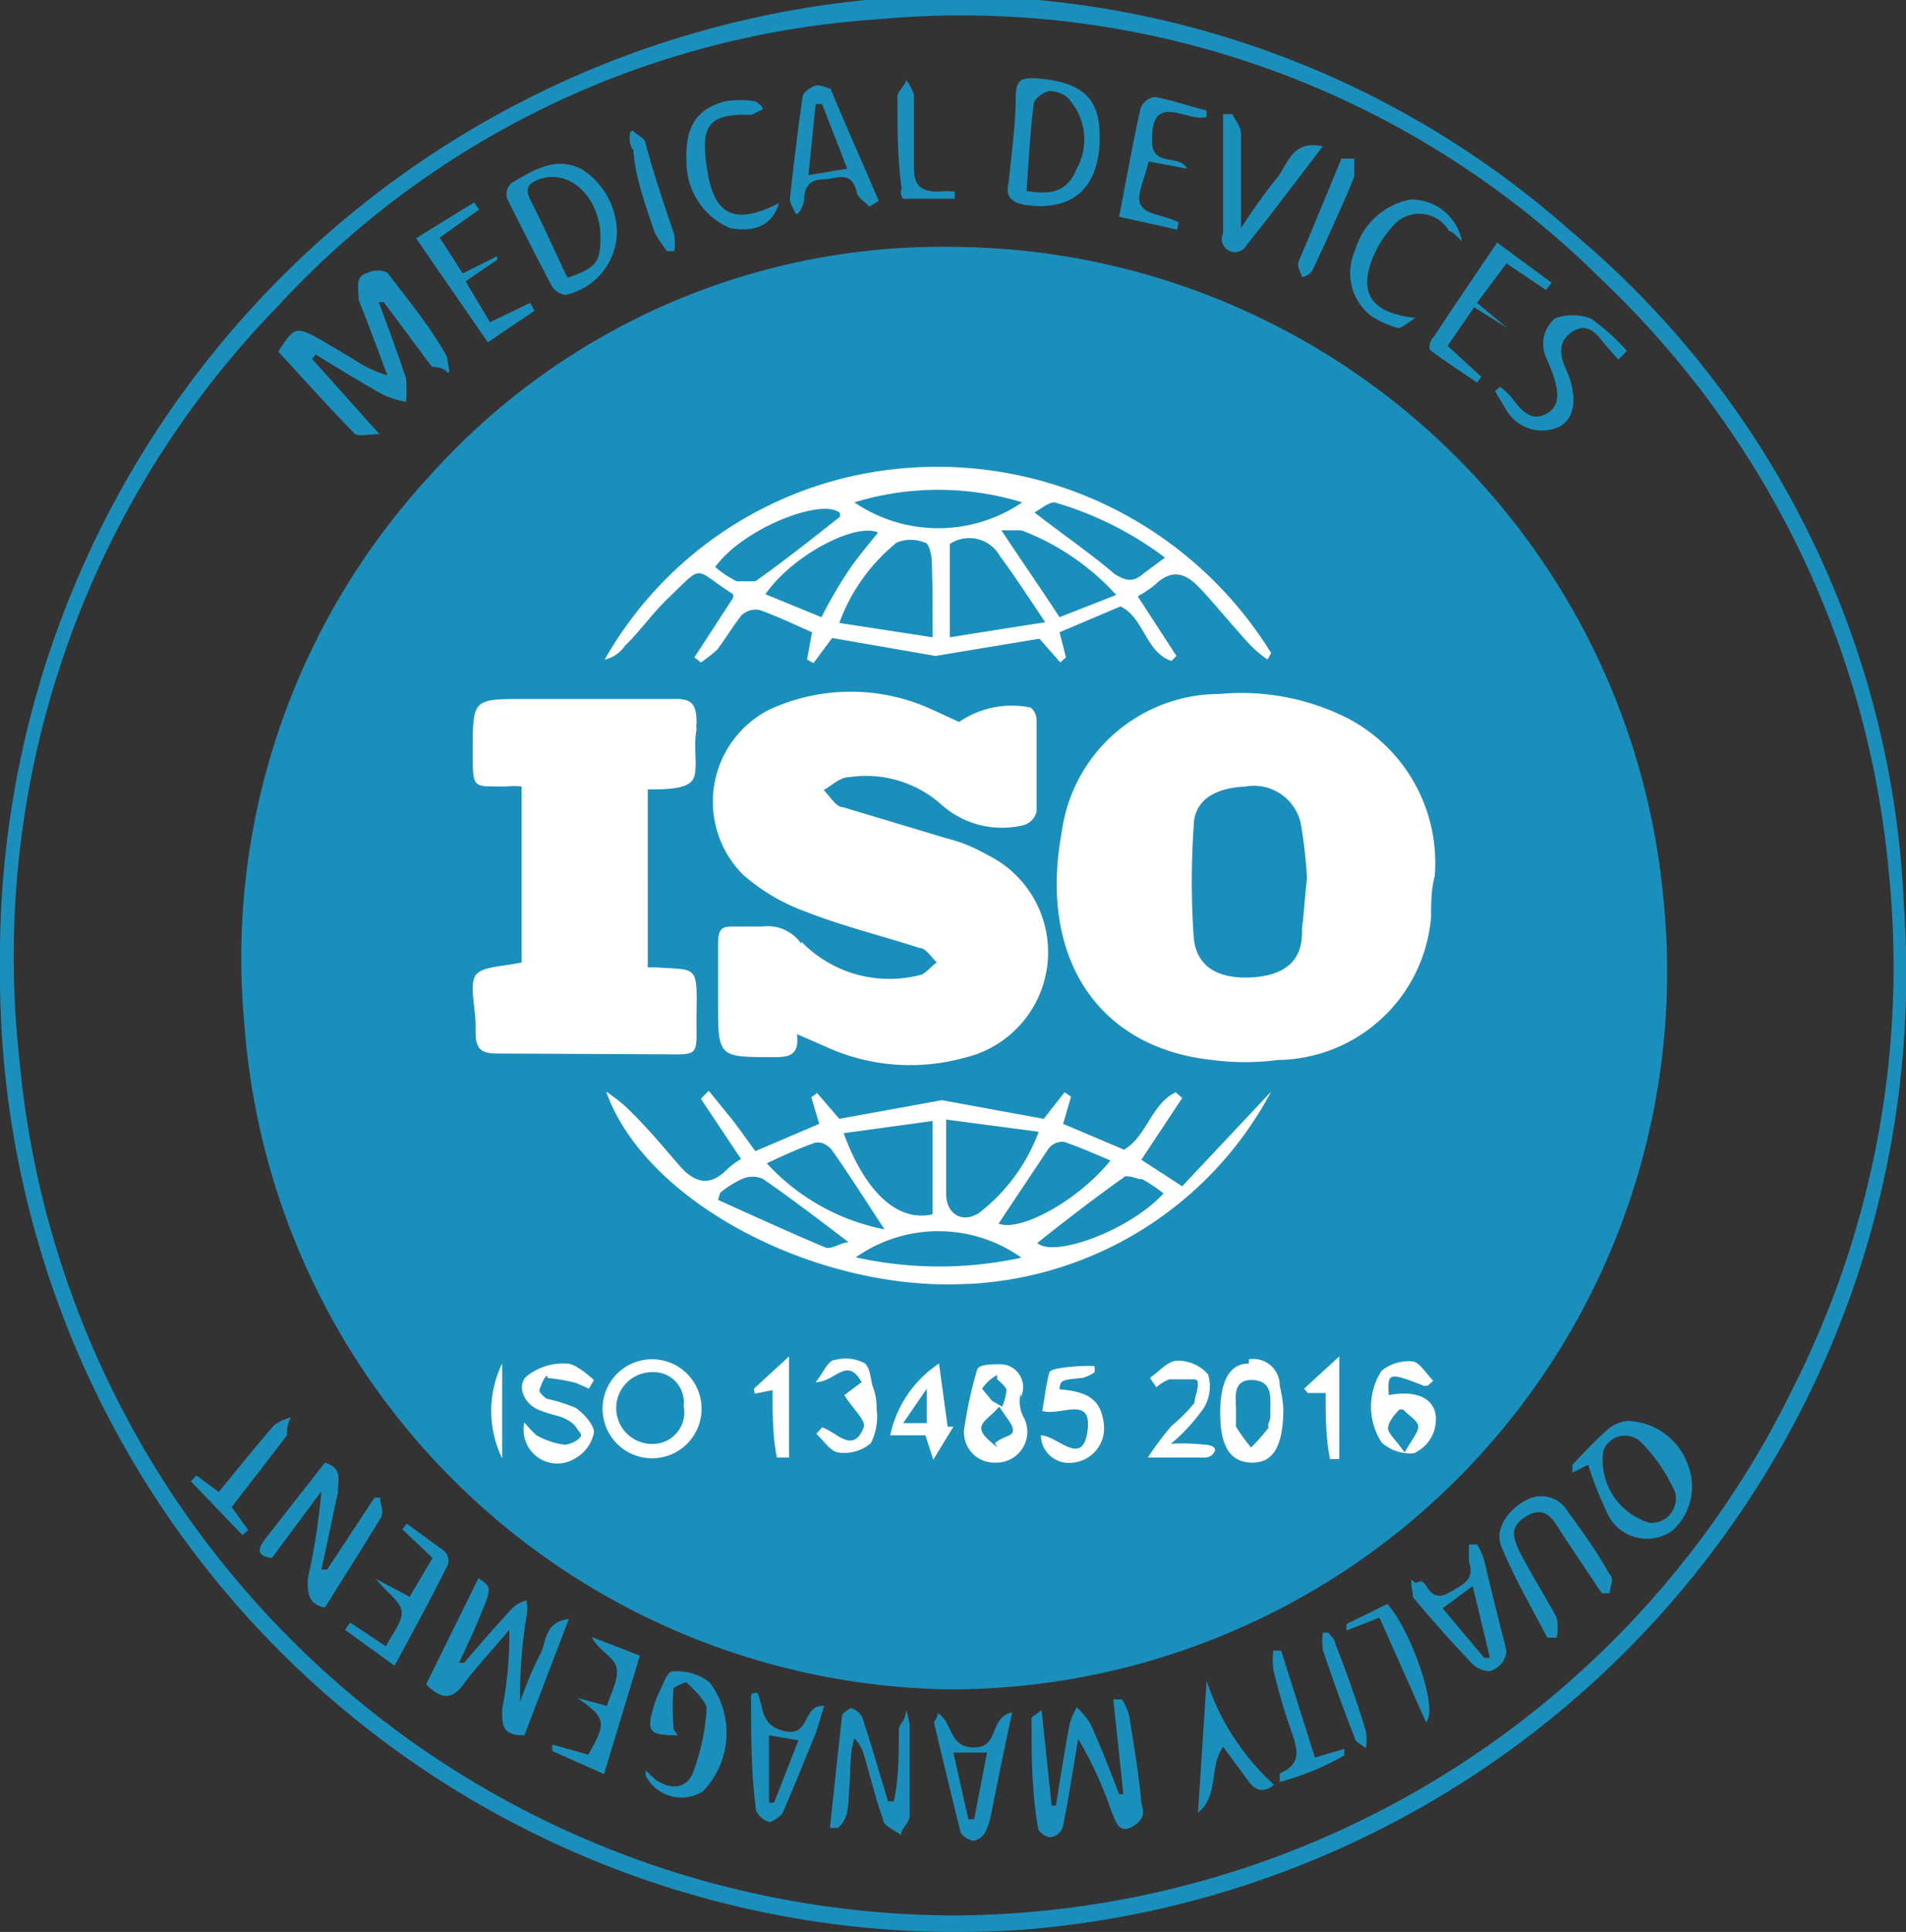<svg xmlns="http://www.w3.org/2000/svg" viewBox="0 0 26.57 26.92"><rect x="0" y="0" width="26.57" height="26.92" fill="#333333" stroke="none"/><defs><style>.cls-1{fill:#1b8fbb;}.cls-2{fill:#fff;}</style></defs><g id="Layer_2" data-name="Layer 2"><g id="Layer_1-2" data-name="Layer 1"><path class="cls-1" d="M7.45,4.33l-.06-.11-.56.27-.34-.57.44-.3,0-.05-.48.24-.32-.5.55-.39-.07-.1-.81.5,1,1.45Z"/><path class="cls-1" d="M5.29,6.05,4.35,5l.05-.06c.31.19.62.38.94.56a1.5,1.5,0,0,0,.32.1,1.77,1.77,0,0,0,0-.33c-.12-.36-.25-.71-.38-1.06l.07,0,.67.9s.14,0,.21.07,0-.16,0-.21C6,4.55,5.68,4.17,5.4,3.8a.31.31,0,0,0-.27,0C4.94,3.85,5,4,5,4.18c.14.35.27.7.4,1.05A1.71,1.71,0,0,1,4.92,5l-.44-.26c-.35-.2-.38-.19-.6.16.35.38.7.77,1.06,1.14C5,6.09,5.12,6.05,5.29,6.05Z"/><path class="cls-1" d="M7.7,4a.27.27,0,0,0,.18.11.91.91,0,0,0,.72-.87,1.06,1.06,0,0,0-.47-.87c-.37-.21-.69,0-1,.18a.21.21,0,0,0-.06.22Q7.37,3.37,7.7,4ZM7.51,2.5c.41-.15.82.21.86.74,0,.37,0,.48-.46.63-.18-.38-.34-.74-.52-1.09C7.31,2.62,7.38,2.55,7.51,2.5Z"/><path class="cls-1" d="M9.13,3.25a2.2,2.2,0,0,0,.17.25l.1,0a.91.91,0,0,0,0-.23C9.24,2.8,9.1,2.38,9,2c0-.07-.11-.11-.17-.17s-.08.19,0,.26C8.85,2.46,9,2.86,9.13,3.25Z"/><path class="cls-1" d="M4,20c0-.06,0-.17.06-.25a.66.66,0,0,0-.24.11c-.26.3-.51.61-.77.93l-.31-.23-.08.08.72.75.08-.07L3.23,21C3.49,20.66,3.75,20.33,4,20Z"/><path class="cls-1" d="M5.3,20.87H5.22l-.66,1-.08,0c.08-.35.15-.71.23-1.07,0-.18.07-.34-.18-.42L3.7,21.44c-.1.13-.14.24.09.27l.69-.93A9,9,0,0,1,4.29,22c0,.2,0,.35.24.4.26-.42.53-.84.79-1.27C5.35,21,5.3,21,5.3,20.87Z"/><path class="cls-1" d="M6.19,21.61l-.52-.38-.06.08.42.4-.32.54L5.24,22c.16.2.35.32.36.46s-.14.32-.22.48l-.5-.33-.07.1.69.5c.26-.48.5-.92.72-1.36A.18.18,0,0,0,6.19,21.61Z"/><path class="cls-1" d="M13.25,23.54a10,10,0,0,0,9.94-11,10,10,0,0,0-9.9-9.1A9.58,9.58,0,0,0,6,6.62a9.91,9.91,0,0,0-2.59,7.69A10,10,0,0,0,13.25,23.54Z"/><path class="cls-1" d="M10.18,3.18c.36.06.59-.05.68-.35-.61.31-.9.18-1-.45s0-.8.62-.78c0,0,.09-.05.14-.07s-.07-.12-.11-.12a1.26,1.26,0,0,0-.39,0c-.41.1-.57.36-.55.83A1,1,0,0,0,10.18,3.18Z"/><path class="cls-1" d="M19.11,4.4a1.3,1.3,0,0,0,.38.17c.05,0,.12-.06.24-.14-.63-.07-.8-.36-.58-.87a1.44,1.44,0,0,1,.25-.39.48.48,0,0,1,.8.05c.05,0,.12.09.18.14a.72.72,0,0,0-.72-.58,1,1,0,0,0-.77.71A.76.76,0,0,0,19.11,4.4Z"/><path class="cls-1" d="M19.94,4.88c.21.16.43.3.65.45l.06-.08-.47-.43.37-.54.46.29,0,0-.42-.35L21,3.67l.55.37.08-.1-.76-.56c-.31.46-.6.88-.88,1.31C19.93,4.74,19.91,4.86,19.94,4.88Z"/><path class="cls-1" d="M18.15,3.86c.06,0,.13-.06.15-.1.2-.43.4-.86.58-1.3,0-.06,0-.16,0-.25H18.7c-.2.48-.41,1-.6,1.44C18.08,3.71,18.13,3.79,18.15,3.86Z"/><path class="cls-1" d="M7.52,23.07a4.67,4.67,0,0,0-.27.65,6.78,6.78,0,0,1,.09-1.2.59.59,0,0,0,0-.22.49.49,0,0,0-.19.1c-.23.25-.46.51-.68.77l-.07,0c.09-.2.19-.4.27-.6.19-.45.19-.45,0-.58l-.73,1.48c.2.2.35.23.52,0s.43-.51.64-.76A5.39,5.39,0,0,1,7,23.82c0,.23,0,.36.31.36l.62-1.62C7.57,22.6,7.62,22.91,7.52,23.07Z"/><path class="cls-1" d="M21.56,5a2.6,2.6,0,0,1,.1.25c.06.2.1.41-.11.52s-.35-.06-.47-.22a.87.87,0,0,0-.17-.16l-.07.06.15.25a.58.58,0,0,0,.74.25c.21-.11.26-.36.14-.71l-.05-.12c-.09-.2-.09-.39.12-.51s.33.06.45.21l.17.19.12-.12a3,3,0,0,0-.5-.45.7.7,0,0,0-.51,0C21.49,4.61,21.48,4.83,21.56,5Z"/><path class="cls-1" d="M14.33,2.86c.64.08,1-.26,1-.95,0-.52-.21-.77-.9-.82-.17,0-.26,0-.27.24,0,.4-.06.81-.1,1.22C14,2.77,14.15,2.84,14.33,2.86Zm.08-1.41c0-.07.13-.16.21-.18a.39.39,0,0,1,.25.08.84.84,0,0,1,.14,1c-.12.29-.31.38-.7.31C14.34,2.24,14.36,1.84,14.41,1.45Z"/><path class="cls-1" d="M11.21,2.78c0-.17.08-.28.26-.28s.39-.14.47.16c0,.09.12.15.18.22l.13-.08c-.22-.52-.44-1-.67-1.56,0,0-.14-.06-.2-.05s-.18.09-.19.15c-.07.47-.13,1-.18,1.43,0,.06.05.14.08.2S11.21,2.85,11.21,2.78Zm.16-1.33h.09l.35.9-.54.09Z"/><path class="cls-1" d="M12.6,2.77h.71v-.1a.85.85,0,0,0-.22,0c-.27,0-.35-.09-.35-.35s0-.66,0-1a.71.71,0,0,0-.11-.21c0,.08-.12.16-.12.23,0,.43,0,.87.06,1.3C12.54,2.67,12.57,2.77,12.6,2.77Z"/><path class="cls-1" d="M17.38,3.41c.35-.43.68-.88,1.06-1.37-.43-.1-.49.26-.64.44a8.17,8.17,0,0,0-.5.7c0-.46,0-.89,0-1.32,0-.09-.08-.18-.12-.27l-.13,0c0,.55,0,1.11,0,1.66A.18.18,0,0,0,17.38,3.41Z"/><path class="cls-1" d="M16.43,3.1C16.25,3,16,3,15.91,2.87s.06-.4.1-.62l.54.1c-.12-.22-.51,0-.49-.42,0-.66.5-.22.76-.3V1.54c-.24-.06-.47-.14-.72-.19a.25.25,0,0,0-.2.16c-.11.49-.2,1-.3,1.51l.81.18Z"/><path class="cls-1" d="M16.82,23.42l-.12,1.84c.3-.25.15-.64.35-.92l.34.46c.1.15.22.19.37.07A3.41,3.41,0,0,1,16.82,23.42Z"/><path class="cls-1" d="M15.74,23.9a.84.84,0,0,0-.1-.22l-.12,0L15.66,25l-.06,0c-.13-.34-.26-.68-.41-1a1.18,1.18,0,0,0-.18-.21,1,1,0,0,0-.1.24c-.07.37-.13.75-.19,1.13h-.06l-.14-1.33c-.09.07-.14.09-.14.11,0,.51,0,1,.09,1.53,0,.05.12.14.18.13a.21.21,0,0,0,.17-.16c.08-.4.14-.8.21-1.21a5.36,5.36,0,0,1,.46,1c.06.13.1.34.3.22s.14-.23.12-.34C15.87,24.67,15.8,24.29,15.74,23.9Z"/><path class="cls-1" d="M18.77,22.63l0,.09.46-.18L19.88,24c.18-.19-.22-1.3-.54-1.65Z"/><path class="cls-1" d="M18.33,24.49,17.86,23h-.11a1.15,1.15,0,0,0,0,.26,7.88,7.88,0,0,0,.24.83c.08.24.19.48-.15.62,0,0,0,.07,0,.12a3.71,3.71,0,0,0,.9-.37l0-.09Z"/><path class="cls-1" d="M20.69,21.74a.88.88,0,0,0-.1-.22l-.11,0a2.13,2.13,0,0,0,0,.25c.08.24-.09.31-.24.4s-.25.1-.35-.06-.13,0-.19-.08,0,.18,0,.23c.27.32.55.64.84.94.06.06.22.11.27.07A.31.31,0,0,0,21,23C20.9,22.6,20.79,22.17,20.69,21.74Zm0,1.36-.58-.69.42-.31.24,1Z"/><path class="cls-1" d="M21.86,21.07a.43.43,0,0,0-.58-.17c-.27.14-.45.42-.35.65.18.44.42.85.64,1.27l.13,0a.65.65,0,0,0,0-.28c-.15-.28-.32-.55-.47-.83s-.2-.44.06-.59.37.07.48.24.37.56.56.84l.11,0c0-.09.07-.2,0-.26C22.27,21.64,22.07,21.35,21.86,21.07Z"/><path class="cls-1" d="M22.69,19.8a.5.5,0,0,0-.27.11c-.18.16-.34.33-.5.5,0,0,0,.05,0,.11l.22-.11a4.74,4.74,0,0,0,.25.64.61.61,0,0,0,.92.28.82.82,0,0,0,.23-.89A.92.92,0,0,0,22.69,19.8ZM23,21.22a.91.91,0,0,1-.65-1,.32.32,0,0,1,.53-.12,2.34,2.34,0,0,1,.47.69A.34.34,0,0,1,23,21.22Z"/><path class="cls-1" d="M18.61,22.89c0-.05-.06-.09-.09-.14h-.08a1,1,0,0,0,0,.24c.14.41.28.81.44,1.21,0,.07.1.11.16.16a.69.69,0,0,0,0-.24C18.92,23.72,18.77,23.3,18.61,22.89Z"/><path class="cls-1" d="M21.92,3.24A13,13,0,0,0,12.07,0,13.4,13.4,0,0,0,0,13.47,13.34,13.34,0,0,0,14.25,26.89,13.37,13.37,0,0,0,26.54,12.61,12.93,12.93,0,0,0,21.92,3.24ZM25,19.33a13.07,13.07,0,0,1-11.73,7.36,13.12,13.12,0,0,1-13-11.93A13,13,0,0,1,3.87,4.27a12.49,12.49,0,0,1,8.35-4A12.66,12.66,0,0,1,22.33,3.9a13,13,0,0,1,4,8.25A13,13,0,0,1,25,19.33Z"/><path class="cls-1" d="M10.93,24.12c-.33-.08-.28-.32-.37-.53-.06,0-.09,0-.09.05,0,.53,0,1.06.07,1.59a.28.28,0,0,0,.2.16s.14-.07.17-.13c.16-.36.3-.72.45-1.08.05-.13.08-.26.13-.41C11.18,23.75,11.3,24.21,10.93,24.12Zm-.14,1h-.07v-.94l.41.07Z"/><path class="cls-1" d="M12.53,24.1c0,.34,0,.69-.07,1h-.08c-.12-.39-.23-.78-.36-1.17a.26.26,0,0,0-.16-.13s-.11.06-.12.1c-.06.53-.11,1-.17,1.57l.11,0c.17-.14.14-.36.16-.57s0-.46.07-.68a.56.56,0,0,1,.13.22c.09.3.16.61.27.91,0,.09.16.15.25.22,0-.09.12-.17.12-.27q0-.63,0-1.26a.8.8,0,0,0-.05-.21C12.62,24,12.54,24,12.53,24.1Z"/><path class="cls-1" d="M9.89,23.44a.74.74,0,0,0-.52-.15c-.07,0-.14.21-.2.33a1.15,1.15,0,0,0-.06.17c-.1.34-.06.39.34.39,0,0-.06-.07-.06-.1a3.44,3.44,0,0,1,0-.56s.17-.1.19-.07.27.24.27.36a3,3,0,0,1-.19.89c-.09.23-.31.24-.52.1L9,24.67l0,.07a.56.56,0,0,0,.8.22A1.17,1.17,0,0,0,9.89,23.44Z"/><path class="cls-1" d="M13.58,24.35c-.36,0-.29-.35-.51-.48,0,.08-.05.11-.05.13.12.51.24,1,.37,1.53a.26.26,0,0,0,.18.12.24.24,0,0,0,.17-.13,1,1,0,0,0,.08-.26c.09-.45.18-.89.29-1.4C13.78,23.93,13.94,24.35,13.58,24.35Zm0,1h-.08l-.21-.93h.47Z"/><path class="cls-1" d="M8.59,23.22c.05.15-.07.36-.13.55l-.41-.11c.4.28.41.34.15.79l-.5-.14,0,.09.72.32.5-1.65-.67-.26C8.34,23,8.55,23.08,8.59,23.22Z"/><path class="cls-2" d="M9.31,8.34c.52-.5.34-.42.91-.06,0,0,0,0,0,.05l-.54.83.09.07A1.92,1.92,0,0,0,10,9.05c.12-.16.22-.33.34-.48a.29.29,0,0,1,.25-.07c.25.09.48.2.73.31l-.07.38.09.05.26-.35,1.44.25,1.45-.24.29.33.08-.07-.09-.35.85-.36c.33.16.35.64.71.76l.07-.07-.54-.83a1.56,1.56,0,0,0,.25-.17c.21-.2.39-.16.56,0s.5.57.76.85a1.59,1.59,0,0,0,.24.2l.05-.09a5.47,5.47,0,0,0-5.18-2.57A5.3,5.3,0,0,0,8.43,9.19.45.45,0,0,0,8.71,9C8.91,8.81,9.09,8.55,9.31,8.34Zm2.14.26-.78-.32c.38-.55,1.26-1,1.57-.86-.15.19-.3.36-.43.56A6.81,6.81,0,0,0,11.45,8.6ZM13,8.88l-1.3-.2a2.58,2.58,0,0,1,.8-1.12.52.52,0,0,1,.39,0c.06,0,.1.18.1.28C13,8.15,13,8.48,13,8.88Zm.24,0V7.58a.49.49,0,0,1,.7.17c.2.27.39.56.63.92Zm1.53-.28c-.28-.43-.54-.8-.81-1.21.09,0,.2,0,.28,0a3.42,3.42,0,0,1,1.32.9ZM14.7,7a4.74,4.74,0,0,1,1.54.77L15.93,8c-.14.12-.24.09-.39,0-.34-.29-.72-.55-1.12-.86C14.5,7.1,14.61,7,14.7,7ZM14.25,7a2.08,2.08,0,0,1-2.34,0A4,4,0,0,1,14.25,7Zm-2.54.2c-.38.3-.77.61-1.18.9,0,0-.18,0-.26,0a1.43,1.43,0,0,1-.3-.2C10.37,7.35,11.48,6.93,11.71,7.15Zm-4.08,12a2.79,2.79,0,0,1,.4.07l.18.08.07-.12C8.16,19.12,8,19,7.9,19a.82.82,0,0,0-.55.17c-.15.12-.06.38.15.47s.27.07.4.14.13.12.19.19-.16.17-.23.16A1.09,1.09,0,0,1,7.48,20a1.52,1.52,0,0,1-.17-.18.47.47,0,0,0,.71.5.53.53,0,0,0,.26-.36c0-.11-.14-.26-.25-.34a2.19,2.19,0,0,0-.41-.13s-.11-.08-.1-.12S7.59,19.17,7.63,19.17Zm3.54-6.05a.57.57,0,0,0-.54-.24h-.37c-.18,0-.25,0-.25.25s0,.53,0,.8c0,.77,0,.77.76.77.2,0,.38,0,.34-.32l.39.17a2.83,2.83,0,0,0,1.94.16,1.51,1.51,0,0,0,.32-2.83,2.2,2.2,0,0,0-.57-.23l-1.43-.43c-.11,0-.19-.16-.28-.24.11-.06.23-.18.35-.18a1.58,1.58,0,0,1,1.28.37,1.27,1.27,0,0,0,1.15.3.26.26,0,0,0,.19-.19c0-.42,0-.85,0-1.27a.23.23,0,0,0-.08-.18,1.3,1.3,0,0,0-1,.2L13,9.89a2.71,2.71,0,0,0-2.28,0,1.44,1.44,0,0,0-.36,2.3,2.74,2.74,0,0,0,.89.52c.51.2,1.05.33,1.57.5.09,0,.16.13.24.2-.09.06-.16.17-.25.18A1.71,1.71,0,0,1,11.17,13.12ZM9.12,14.69c.68,0,.58.07.59-.59s0-.58-.56-.62l-.12,0V11c.23,0,.55,0,.63-.14s0-.46.05-.69a.34.34,0,0,1,0-.1c0-.25-.06-.34-.32-.33H7.31c-.72,0-.72,0-.72.73,0,.55,0,.48.47.49a.78.78,0,0,1,.21,0v2.45c-.24.06-.55.05-.64.18s0,.46,0,.7v.09c0,.24.08.3.3.3ZM7,20.32V19A1.51,1.51,0,0,0,7,20.32Zm9.32-.2a2.52,2.52,0,0,0,.46-.5.57.57,0,0,0,.06-.47.56.56,0,0,0-.43-.19c-.13,0-.26.16-.38.24l.09.13a.58.58,0,0,1,.18-.11c.12,0,.24,0,.35,0s0,.25,0,.33a2.42,2.42,0,0,1-.32.32,4.51,4.51,0,0,0-.33.44h.8s.09,0,.13-.08-.09-.1-.14-.1A2.86,2.86,0,0,0,16.28,20.12Zm-2.81-2.23a5.06,5.06,0,0,0,4.21-2.68l-1.24,1.32-.57-.37.57-.86-.09-.08c-.34.16-.4.61-.72.8l-.85-.36.11-.38-.09-.06-.29.37-1.42-.26-1.43.26-.31-.36-.08.06.11.37-.89.38c-.12-.16-.22-.31-.34-.46l-.31-.38-.11.11.56.84a1,1,0,0,0-.2.15c-.25.25-.46.17-.66-.06S9,15.68,8.7,15.4a2.71,2.71,0,0,0-.25-.19C9,16.77,11.41,18,13.47,17.89Zm2.41-1.46a2,2,0,0,1,.3.2c-.48.52-1.53.9-1.76.69.39-.31.79-.62,1.2-.91C15.67,16.37,15.8,16.4,15.88,16.43ZM14.62,16a.25.25,0,0,1,.21-.09c.21.07.41.16.65.26-.45.56-1.26,1-1.56.88Zm-1.43-.4,1.29.17a2.55,2.55,0,0,1-.83,1.13c-.25.16-.46,0-.46-.26Zm1.07,1.92a5.39,5.39,0,0,1-2.33,0A2,2,0,0,1,14.26,17.54ZM13,15.62v1.3c-.48.11-.93-.29-1.24-1.13Zm-1.58.3c.05,0,.14.05.18.11.24.34.46.69.73,1.1a3,3,0,0,1-1.64-.92C10.92,16.1,11.14,16,11.37,15.92Zm-1.38.7a1.37,1.37,0,0,1,.3-.19.35.35,0,0,1,.3,0c.39.27.77.56,1.19.88-.11,0-.24.11-.33.07-.5-.21-1-.44-1.49-.66Zm8.19,2.79.25,0c0,.32,0,.62.06.92h.13V18.9l-.49.45Zm1.67-.1.08-.07c-.1-.1-.19-.26-.29-.27a.6.6,0,0,0-.43.13.92.92,0,0,0,0,1,.6.6,0,0,0,.45.15.52.52,0,0,0,.29-.34c.09-.37-.18-.56-.64-.47C19.34,19.12,19.36,19.12,19.85,19.31Zm-.34.33c.07.08.2.15.21.23s-.09.19-.19.37c-.12-.18-.24-.27-.23-.35S19.43,19.72,19.51,19.64ZM18.77,10A3.29,3.29,0,0,0,17,9.67,2.22,2.22,0,0,0,14.8,11.6c-.32,1.73.49,3,2.1,3.17a3.47,3.47,0,0,0,.91,0,2.17,2.17,0,0,0,2.14-2c0-.19,0-.37.05-.56A2.27,2.27,0,0,0,18.77,10Zm-.62,3c0,.41-.27.6-.72.62s-.76-.15-.79-.57a11.17,11.17,0,0,1,0-1.53c0-.36.28-.54.72-.56a.67.67,0,0,1,.77.5,6.45,6.45,0,0,1,.09.78C18.19,12.48,18.18,12.71,18.15,12.94Zm-3.38,6.42c0-.19,0-.19.32-.22a.53.53,0,0,0,.17-.08s0-.06,0-.08-.6,0-.63.08-.07.36-.1.54c.25.08.7-.23.63.28s-.41.07-.65.06a.39.39,0,0,0,.45.38.48.48,0,0,0,.43-.51C15.36,19.52,15.19,19.39,14.77,19.36Zm2.64-.42c-.27,0-.4.24-.4.69s.13.68.43.69.45-.21.45-.76a2,2,0,0,0-.05-.31A.37.37,0,0,0,17.41,18.94Zm.27.9a3.08,3.08,0,0,1-.24.27,2.64,2.64,0,0,1-.21-.29c0-.05,0-.12,0-.25s-.06-.42.24-.4.23.29.24.49A.28.28,0,0,1,17.68,19.84Zm-3.45-.43a.32.32,0,0,0-.31-.46c-.1,0-.28,0-.3.08a5.84,5.84,0,0,0-.18.83.42.42,0,0,0,.43.46.43.43,0,0,0,.39-.65A.46.46,0,0,1,14.23,19.41Zm-.33-.25s.12.09.13.15a.71.71,0,0,1-.06.23l-.14-.08-.14-.17A.6.6,0,0,1,13.9,19.16Zm0,.95c-.08-.08-.21-.16-.22-.26s.12-.16.25-.31c.1.16.2.26.19.34S14,20,13.87,20.11ZM9.09,18.94a.69.69,0,0,0,0,1.38.69.69,0,0,0,0-1.38Zm0,1.18a.49.49,0,0,1,0-1,.42.42,0,0,1,.44.47A.44.44,0,0,1,9.11,20.12Zm1.43-.7.25-.05c0,.34,0,.64.06.94H11V18.9l-.49.45ZM13.09,19a1.59,1.59,0,0,0-.68,1l.49,0,.11.34.28-.46h-.08Zm-.17.83h-.33l.33-.48ZM12.06,19a.56.56,0,0,0-.42-.05c-.1,0-.16.18-.27.31.27,0,.44-.37.64,0l-.24.18c.11.18.31.36.27.45-.15.38-.38.06-.58,0l-.08.09c.1.09.2.25.31.26a.58.58,0,0,0,.45-.13.83.83,0,0,0,.08-.48.79.79,0,0,0-.05-.3C12.14,19.26,12.14,19.08,12.06,19Z"/></g></g></svg>